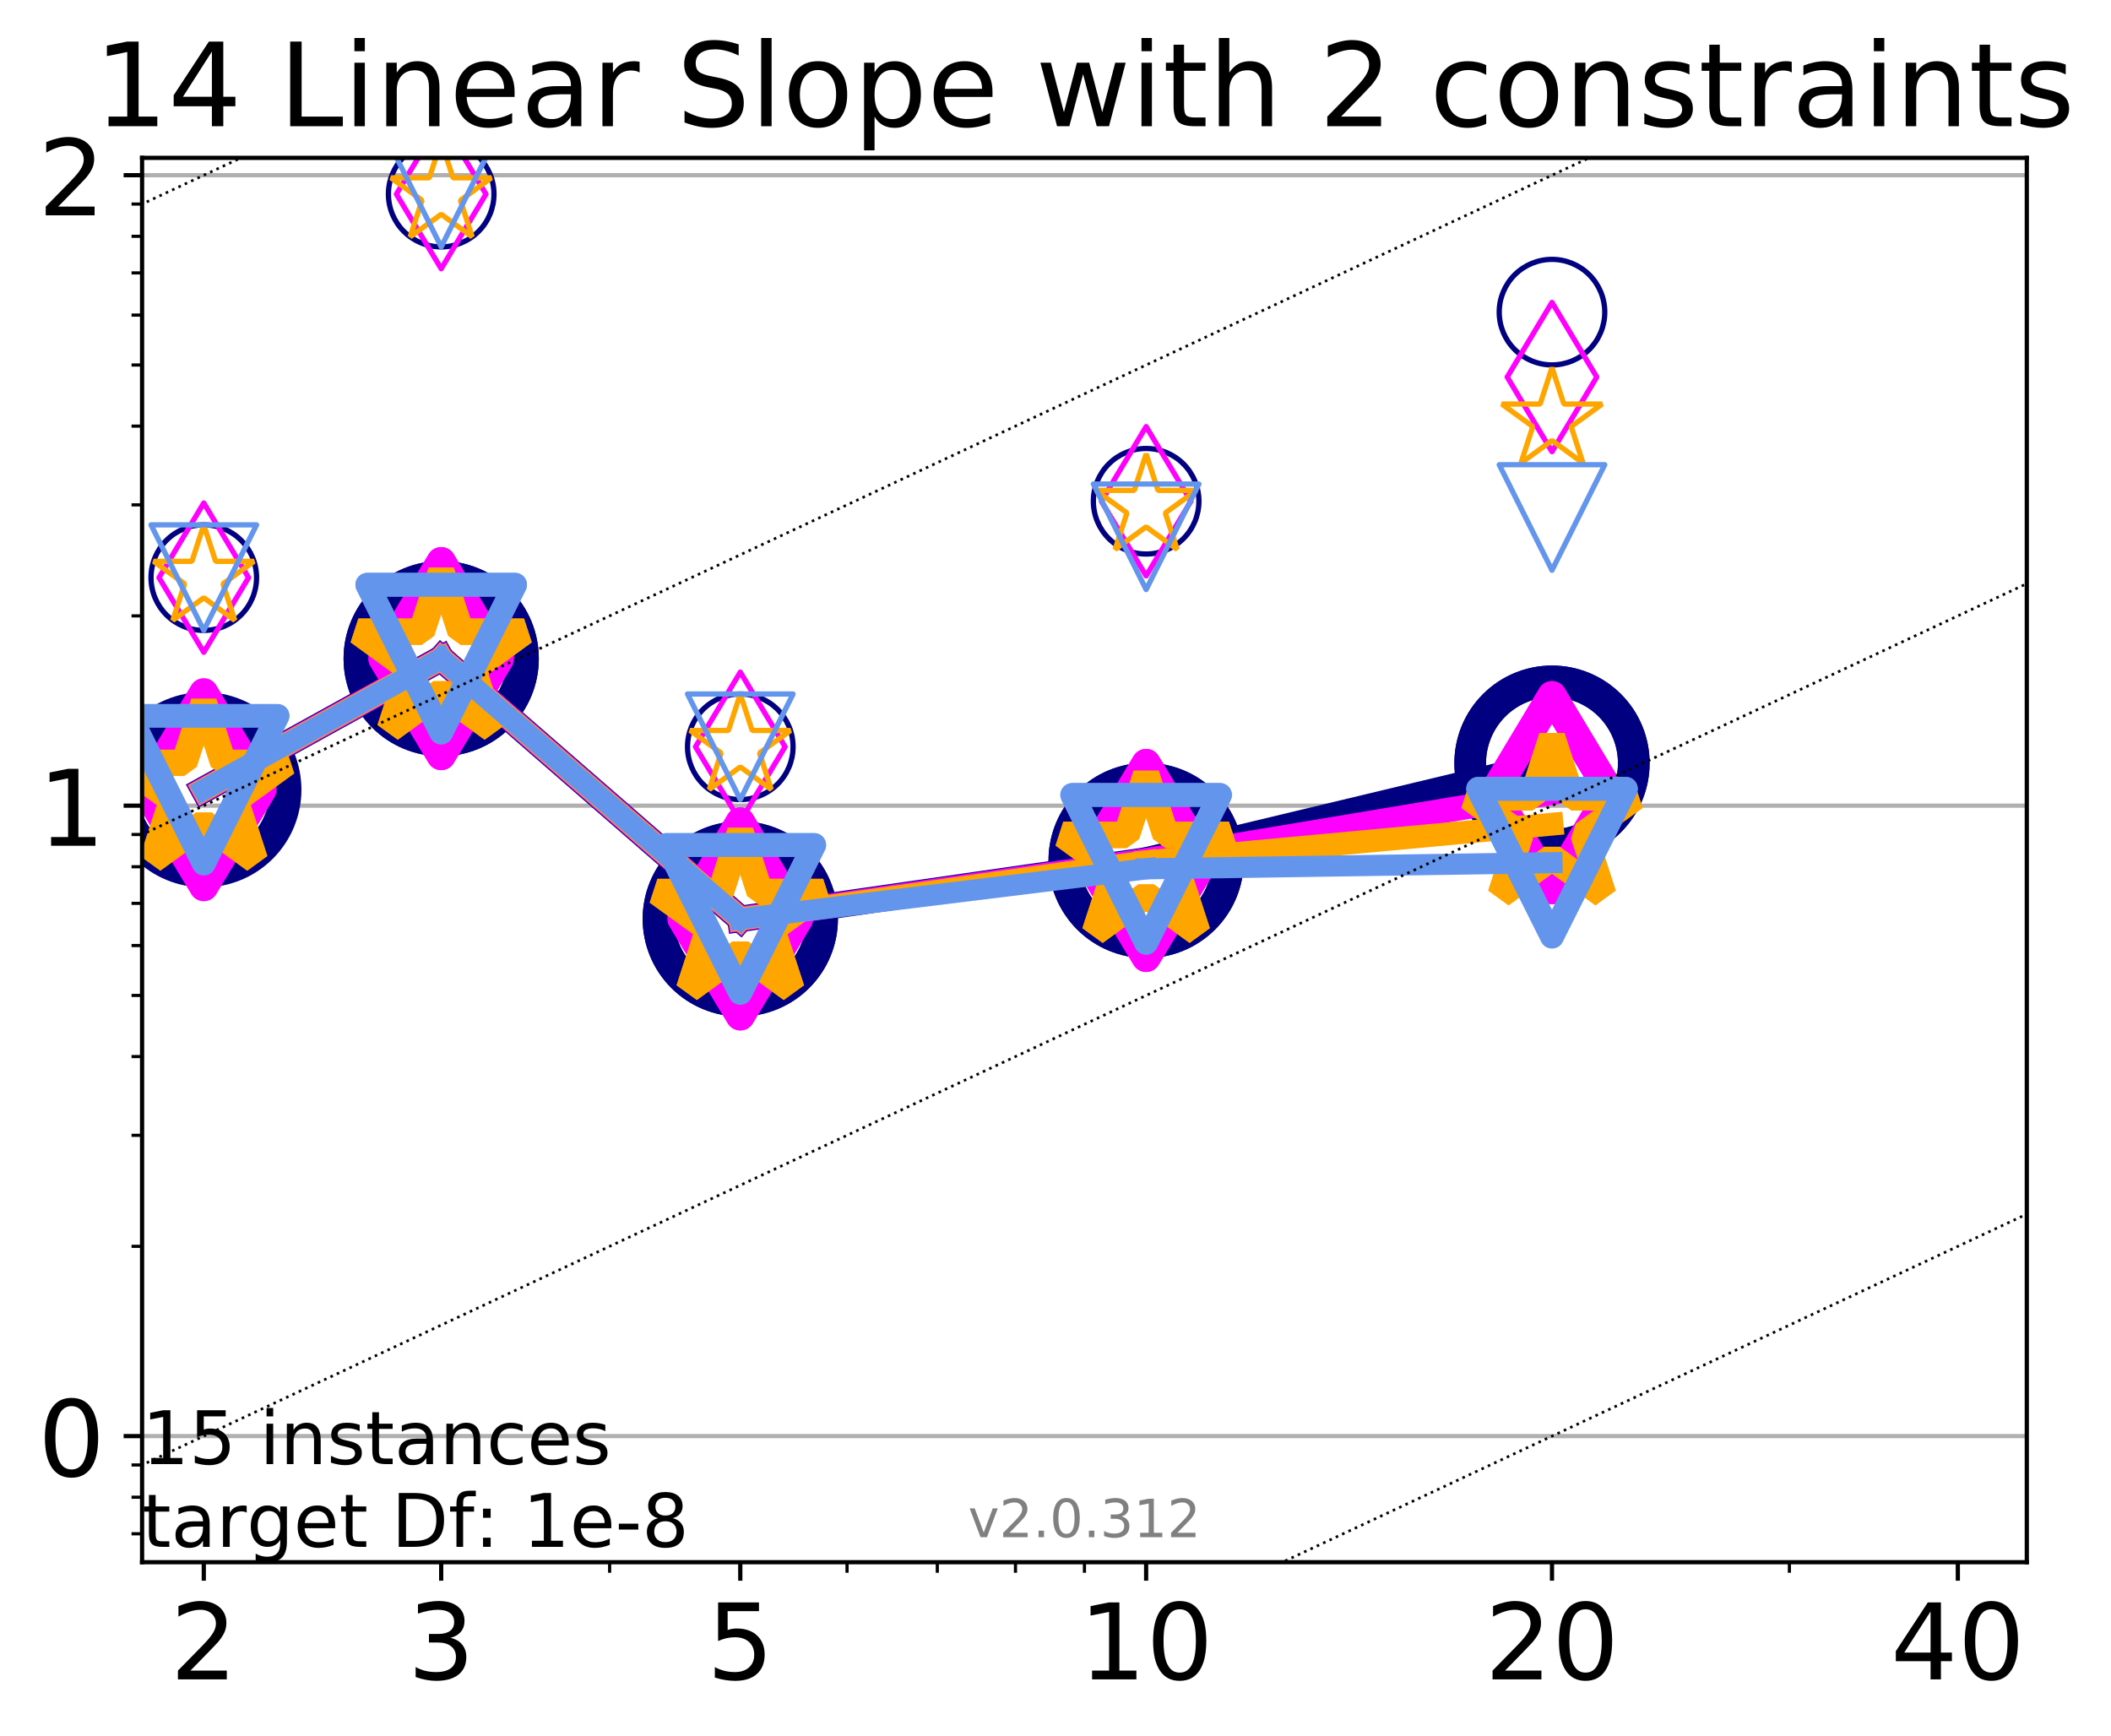 <?xml version="1.0" encoding="utf-8" standalone="no"?>
<!DOCTYPE svg PUBLIC "-//W3C//DTD SVG 1.1//EN"
  "http://www.w3.org/Graphics/SVG/1.1/DTD/svg11.dtd">
<!-- Created with matplotlib (http://matplotlib.org/) -->
<svg height="329pt" version="1.1" viewBox="0 0 400 329" width="400pt" xmlns="http://www.w3.org/2000/svg" xmlns:xlink="http://www.w3.org/1999/xlink">
 <defs>
  <style type="text/css">
*{stroke-linecap:butt;stroke-linejoin:round;}
  </style>
 </defs>
 <g id="figure_1">
  <g id="patch_1">
   <path d="M 0 329.585 
L 400.331 329.585 
L 400.331 0 
L 0 0 
z
" style="fill:#ffffff;"/>
  </g>
  <g id="axes_1">
   <g id="patch_2">
    <path d="M 26.925 296.029 
L 384.045 296.029 
L 384.045 29.917 
L 26.925 29.917 
z
" style="fill:#ffffff;"/>
   </g>
   <g id="matplotlib.axis_1">
    <g id="xtick_1">
     <g id="line2d_1">
      <defs>
       <path d="M 0 0 
L 0 3.5 
" id="me92f876060" style="stroke:#000000;stroke-width:0.8;"/>
      </defs>
      <g>
       <use style="stroke:#000000;stroke-width:0.8;" x="38.614" xlink:href="#me92f876060" y="296.029"/>
      </g>
     </g>
     <g id="text_1">
      <!-- 2 -->
      <defs>
       <path d="M 19.188 8.297 
L 53.609 8.297 
L 53.609 0 
L 7.328 0 
L 7.328 8.297 
Q 12.938 14.109 22.625 23.891 
Q 32.328 33.688 34.812 36.531 
Q 39.547 41.844 41.422 45.531 
Q 43.312 49.219 43.312 52.781 
Q 43.312 58.594 39.234 62.25 
Q 35.156 65.922 28.609 65.922 
Q 23.969 65.922 18.812 64.312 
Q 13.672 62.703 7.812 59.422 
L 7.812 69.391 
Q 13.766 71.781 18.938 73 
Q 24.125 74.219 28.422 74.219 
Q 39.75 74.219 46.484 68.547 
Q 53.219 62.891 53.219 53.422 
Q 53.219 48.922 51.531 44.891 
Q 49.859 40.875 45.406 35.406 
Q 44.188 33.984 37.641 27.219 
Q 31.109 20.453 19.188 8.297 
z
" id="DejaVuSans-32"/>
      </defs>
      <g transform="translate(32.252 318.225)scale(0.2 -0.2)">
       <use xlink:href="#DejaVuSans-32"/>
      </g>
     </g>
    </g>
    <g id="xtick_2">
     <g id="line2d_2">
      <g>
       <use style="stroke:#000000;stroke-width:0.8;" x="83.599" xlink:href="#me92f876060" y="296.029"/>
      </g>
     </g>
     <g id="text_2">
      <!-- 3 -->
      <defs>
       <path d="M 40.578 39.312 
Q 47.656 37.797 51.625 33 
Q 55.609 28.219 55.609 21.188 
Q 55.609 10.406 48.188 4.484 
Q 40.766 -1.422 27.094 -1.422 
Q 22.516 -1.422 17.656 -0.516 
Q 12.797 0.391 7.625 2.203 
L 7.625 11.719 
Q 11.719 9.328 16.594 8.109 
Q 21.484 6.891 26.812 6.891 
Q 36.078 6.891 40.938 10.547 
Q 45.797 14.203 45.797 21.188 
Q 45.797 27.641 41.281 31.266 
Q 36.766 34.906 28.719 34.906 
L 20.219 34.906 
L 20.219 43.016 
L 29.109 43.016 
Q 36.375 43.016 40.234 45.922 
Q 44.094 48.828 44.094 54.297 
Q 44.094 59.906 40.109 62.906 
Q 36.141 65.922 28.719 65.922 
Q 24.656 65.922 20.016 65.031 
Q 15.375 64.156 9.812 62.312 
L 9.812 71.094 
Q 15.438 72.656 20.344 73.438 
Q 25.25 74.219 29.594 74.219 
Q 40.828 74.219 47.359 69.109 
Q 53.906 64.016 53.906 55.328 
Q 53.906 49.266 50.438 45.094 
Q 46.969 40.922 40.578 39.312 
z
" id="DejaVuSans-33"/>
      </defs>
      <g transform="translate(77.236 318.225)scale(0.2 -0.2)">
       <use xlink:href="#DejaVuSans-33"/>
      </g>
     </g>
    </g>
    <g id="xtick_3">
     <g id="line2d_3">
      <g>
       <use style="stroke:#000000;stroke-width:0.8;" x="140.273" xlink:href="#me92f876060" y="296.029"/>
      </g>
     </g>
     <g id="text_3">
      <!-- 5 -->
      <defs>
       <path d="M 10.797 72.906 
L 49.516 72.906 
L 49.516 64.594 
L 19.828 64.594 
L 19.828 46.734 
Q 21.969 47.469 24.109 47.828 
Q 26.266 48.188 28.422 48.188 
Q 40.625 48.188 47.75 41.5 
Q 54.891 34.812 54.891 23.391 
Q 54.891 11.625 47.562 5.094 
Q 40.234 -1.422 26.906 -1.422 
Q 22.312 -1.422 17.547 -0.641 
Q 12.797 0.141 7.719 1.703 
L 7.719 11.625 
Q 12.109 9.234 16.797 8.062 
Q 21.484 6.891 26.703 6.891 
Q 35.156 6.891 40.078 11.328 
Q 45.016 15.766 45.016 23.391 
Q 45.016 31 40.078 35.438 
Q 35.156 39.891 26.703 39.891 
Q 22.75 39.891 18.812 39.016 
Q 14.891 38.141 10.797 36.281 
z
" id="DejaVuSans-35"/>
      </defs>
      <g transform="translate(133.91 318.225)scale(0.2 -0.2)">
       <use xlink:href="#DejaVuSans-35"/>
      </g>
     </g>
    </g>
    <g id="xtick_4">
     <g id="line2d_4">
      <g>
       <use style="stroke:#000000;stroke-width:0.8;" x="217.174" xlink:href="#me92f876060" y="296.029"/>
      </g>
     </g>
     <g id="text_4">
      <!-- 10 -->
      <defs>
       <path d="M 12.406 8.297 
L 28.516 8.297 
L 28.516 63.922 
L 10.984 60.406 
L 10.984 69.391 
L 28.422 72.906 
L 38.281 72.906 
L 38.281 8.297 
L 54.391 8.297 
L 54.391 0 
L 12.406 0 
z
" id="DejaVuSans-31"/>
       <path d="M 31.781 66.406 
Q 24.172 66.406 20.328 58.906 
Q 16.5 51.422 16.5 36.375 
Q 16.5 21.391 20.328 13.891 
Q 24.172 6.391 31.781 6.391 
Q 39.453 6.391 43.281 13.891 
Q 47.125 21.391 47.125 36.375 
Q 47.125 51.422 43.281 58.906 
Q 39.453 66.406 31.781 66.406 
z
M 31.781 74.219 
Q 44.047 74.219 50.516 64.516 
Q 56.984 54.828 56.984 36.375 
Q 56.984 17.969 50.516 8.266 
Q 44.047 -1.422 31.781 -1.422 
Q 19.531 -1.422 13.062 8.266 
Q 6.594 17.969 6.594 36.375 
Q 6.594 54.828 13.062 64.516 
Q 19.531 74.219 31.781 74.219 
z
" id="DejaVuSans-30"/>
      </defs>
      <g transform="translate(204.449 318.225)scale(0.2 -0.2)">
       <use xlink:href="#DejaVuSans-31"/>
       <use x="63.623" xlink:href="#DejaVuSans-30"/>
      </g>
     </g>
    </g>
    <g id="xtick_5">
     <g id="line2d_5">
      <g>
       <use style="stroke:#000000;stroke-width:0.8;" x="294.076" xlink:href="#me92f876060" y="296.029"/>
      </g>
     </g>
     <g id="text_5">
      <!-- 20 -->
      <g transform="translate(281.351 318.225)scale(0.2 -0.2)">
       <use xlink:href="#DejaVuSans-32"/>
       <use x="63.623" xlink:href="#DejaVuSans-30"/>
      </g>
     </g>
    </g>
    <g id="xtick_6">
     <g id="line2d_6">
      <g>
       <use style="stroke:#000000;stroke-width:0.8;" x="370.977" xlink:href="#me92f876060" y="296.029"/>
      </g>
     </g>
     <g id="text_6">
      <!-- 40 -->
      <defs>
       <path d="M 37.797 64.312 
L 12.891 25.391 
L 37.797 25.391 
z
M 35.203 72.906 
L 47.609 72.906 
L 47.609 25.391 
L 58.016 25.391 
L 58.016 17.188 
L 47.609 17.188 
L 47.609 0 
L 37.797 0 
L 37.797 17.188 
L 4.891 17.188 
L 4.891 26.703 
z
" id="DejaVuSans-34"/>
      </defs>
      <g transform="translate(358.252 318.225)scale(0.2 -0.2)">
       <use xlink:href="#DejaVuSans-34"/>
       <use x="63.623" xlink:href="#DejaVuSans-30"/>
      </g>
     </g>
    </g>
    <g id="xtick_7">
     <g id="line2d_7">
      <defs>
       <path d="M 0 0 
L 0 2 
" id="md26ee469a2" style="stroke:#000000;stroke-width:0.6;"/>
      </defs>
      <g>
       <use style="stroke:#000000;stroke-width:0.6;" x="38.614" xlink:href="#md26ee469a2" y="296.029"/>
      </g>
     </g>
    </g>
    <g id="xtick_8">
     <g id="line2d_8">
      <g>
       <use style="stroke:#000000;stroke-width:0.6;" x="83.599" xlink:href="#md26ee469a2" y="296.029"/>
      </g>
     </g>
    </g>
    <g id="xtick_9">
     <g id="line2d_9">
      <g>
       <use style="stroke:#000000;stroke-width:0.6;" x="115.516" xlink:href="#md26ee469a2" y="296.029"/>
      </g>
     </g>
    </g>
    <g id="xtick_10">
     <g id="line2d_10">
      <g>
       <use style="stroke:#000000;stroke-width:0.6;" x="140.273" xlink:href="#md26ee469a2" y="296.029"/>
      </g>
     </g>
    </g>
    <g id="xtick_11">
     <g id="line2d_11">
      <g>
       <use style="stroke:#000000;stroke-width:0.6;" x="160.5" xlink:href="#md26ee469a2" y="296.029"/>
      </g>
     </g>
    </g>
    <g id="xtick_12">
     <g id="line2d_12">
      <g>
       <use style="stroke:#000000;stroke-width:0.6;" x="177.603" xlink:href="#md26ee469a2" y="296.029"/>
      </g>
     </g>
    </g>
    <g id="xtick_13">
     <g id="line2d_13">
      <g>
       <use style="stroke:#000000;stroke-width:0.6;" x="192.417" xlink:href="#md26ee469a2" y="296.029"/>
      </g>
     </g>
    </g>
    <g id="xtick_14">
     <g id="line2d_14">
      <g>
       <use style="stroke:#000000;stroke-width:0.6;" x="205.485" xlink:href="#md26ee469a2" y="296.029"/>
      </g>
     </g>
    </g>
    <g id="xtick_15">
     <g id="line2d_15">
      <g>
       <use style="stroke:#000000;stroke-width:0.6;" x="294.076" xlink:href="#md26ee469a2" y="296.029"/>
      </g>
     </g>
    </g>
    <g id="xtick_16">
     <g id="line2d_16">
      <g>
       <use style="stroke:#000000;stroke-width:0.6;" x="339.06" xlink:href="#md26ee469a2" y="296.029"/>
      </g>
     </g>
    </g>
    <g id="xtick_17">
     <g id="line2d_17">
      <g>
       <use style="stroke:#000000;stroke-width:0.6;" x="370.977" xlink:href="#md26ee469a2" y="296.029"/>
      </g>
     </g>
    </g>
   </g>
   <g id="matplotlib.axis_2">
    <g id="ytick_1">
     <g id="line2d_18">
      <path clip-path="url(#p8abbe077e0)" d="M 26.925 272.135 
L 384.045 272.135 
" style="fill:none;stroke:#b0b0b0;stroke-linecap:square;stroke-width:0.8;"/>
     </g>
     <g id="line2d_19">
      <defs>
       <path d="M 0 0 
L -3.5 0 
" id="m56ee186361" style="stroke:#000000;stroke-width:0.8;"/>
      </defs>
      <g>
       <use style="stroke:#000000;stroke-width:0.8;" x="26.925" xlink:href="#m56ee186361" y="272.135"/>
      </g>
     </g>
     <g id="text_7">
      <!-- 0 -->
      <g transform="translate(7.2 279.734)scale(0.2 -0.2)">
       <use xlink:href="#DejaVuSans-30"/>
      </g>
     </g>
    </g>
    <g id="ytick_2">
     <g id="line2d_20">
      <path clip-path="url(#p8abbe077e0)" d="M 26.925 152.67 
L 384.045 152.67 
" style="fill:none;stroke:#b0b0b0;stroke-linecap:square;stroke-width:0.8;"/>
     </g>
     <g id="line2d_21">
      <g>
       <use style="stroke:#000000;stroke-width:0.8;" x="26.925" xlink:href="#m56ee186361" y="152.67"/>
      </g>
     </g>
     <g id="text_8">
      <!-- 1 -->
      <g transform="translate(7.2 160.268)scale(0.2 -0.2)">
       <use xlink:href="#DejaVuSans-31"/>
      </g>
     </g>
    </g>
    <g id="ytick_3">
     <g id="line2d_22">
      <path clip-path="url(#p8abbe077e0)" d="M 26.925 33.204 
L 384.045 33.204 
" style="fill:none;stroke:#b0b0b0;stroke-linecap:square;stroke-width:0.8;"/>
     </g>
     <g id="line2d_23">
      <g>
       <use style="stroke:#000000;stroke-width:0.8;" x="26.925" xlink:href="#m56ee186361" y="33.204"/>
      </g>
     </g>
     <g id="text_9">
      <!-- 2 -->
      <g transform="translate(7.2 40.802)scale(0.2 -0.2)">
       <use xlink:href="#DejaVuSans-32"/>
      </g>
     </g>
    </g>
    <g id="ytick_4">
     <g id="line2d_24">
      <defs>
       <path d="M 0 0 
L -2 0 
" id="m5803ddcebb" style="stroke:#000000;stroke-width:0.6;"/>
      </defs>
      <g>
       <use style="stroke:#000000;stroke-width:0.6;" x="26.925" xlink:href="#m5803ddcebb" y="290.641"/>
      </g>
     </g>
    </g>
    <g id="ytick_5">
     <g id="line2d_25">
      <g>
       <use style="stroke:#000000;stroke-width:0.6;" x="26.925" xlink:href="#m5803ddcebb" y="283.713"/>
      </g>
     </g>
    </g>
    <g id="ytick_6">
     <g id="line2d_26">
      <g>
       <use style="stroke:#000000;stroke-width:0.6;" x="26.925" xlink:href="#m5803ddcebb" y="277.602"/>
      </g>
     </g>
    </g>
    <g id="ytick_7">
     <g id="line2d_27">
      <g>
       <use style="stroke:#000000;stroke-width:0.6;" x="26.925" xlink:href="#m5803ddcebb" y="236.173"/>
      </g>
     </g>
    </g>
    <g id="ytick_8">
     <g id="line2d_28">
      <g>
       <use style="stroke:#000000;stroke-width:0.6;" x="26.925" xlink:href="#m5803ddcebb" y="215.136"/>
      </g>
     </g>
    </g>
    <g id="ytick_9">
     <g id="line2d_29">
      <g>
       <use style="stroke:#000000;stroke-width:0.6;" x="26.925" xlink:href="#m5803ddcebb" y="200.21"/>
      </g>
     </g>
    </g>
    <g id="ytick_10">
     <g id="line2d_30">
      <g>
       <use style="stroke:#000000;stroke-width:0.6;" x="26.925" xlink:href="#m5803ddcebb" y="188.632"/>
      </g>
     </g>
    </g>
    <g id="ytick_11">
     <g id="line2d_31">
      <g>
       <use style="stroke:#000000;stroke-width:0.6;" x="26.925" xlink:href="#m5803ddcebb" y="179.173"/>
      </g>
     </g>
    </g>
    <g id="ytick_12">
     <g id="line2d_32">
      <g>
       <use style="stroke:#000000;stroke-width:0.6;" x="26.925" xlink:href="#m5803ddcebb" y="171.175"/>
      </g>
     </g>
    </g>
    <g id="ytick_13">
     <g id="line2d_33">
      <g>
       <use style="stroke:#000000;stroke-width:0.6;" x="26.925" xlink:href="#m5803ddcebb" y="164.247"/>
      </g>
     </g>
    </g>
    <g id="ytick_14">
     <g id="line2d_34">
      <g>
       <use style="stroke:#000000;stroke-width:0.6;" x="26.925" xlink:href="#m5803ddcebb" y="158.136"/>
      </g>
     </g>
    </g>
    <g id="ytick_15">
     <g id="line2d_35">
      <g>
       <use style="stroke:#000000;stroke-width:0.6;" x="26.925" xlink:href="#m5803ddcebb" y="116.707"/>
      </g>
     </g>
    </g>
    <g id="ytick_16">
     <g id="line2d_36">
      <g>
       <use style="stroke:#000000;stroke-width:0.6;" x="26.925" xlink:href="#m5803ddcebb" y="95.67"/>
      </g>
     </g>
    </g>
    <g id="ytick_17">
     <g id="line2d_37">
      <g>
       <use style="stroke:#000000;stroke-width:0.6;" x="26.925" xlink:href="#m5803ddcebb" y="80.744"/>
      </g>
     </g>
    </g>
    <g id="ytick_18">
     <g id="line2d_38">
      <g>
       <use style="stroke:#000000;stroke-width:0.6;" x="26.925" xlink:href="#m5803ddcebb" y="69.167"/>
      </g>
     </g>
    </g>
    <g id="ytick_19">
     <g id="line2d_39">
      <g>
       <use style="stroke:#000000;stroke-width:0.6;" x="26.925" xlink:href="#m5803ddcebb" y="59.707"/>
      </g>
     </g>
    </g>
    <g id="ytick_20">
     <g id="line2d_40">
      <g>
       <use style="stroke:#000000;stroke-width:0.6;" x="26.925" xlink:href="#m5803ddcebb" y="51.709"/>
      </g>
     </g>
    </g>
    <g id="ytick_21">
     <g id="line2d_41">
      <g>
       <use style="stroke:#000000;stroke-width:0.6;" x="26.925" xlink:href="#m5803ddcebb" y="44.781"/>
      </g>
     </g>
    </g>
    <g id="ytick_22">
     <g id="line2d_42">
      <g>
       <use style="stroke:#000000;stroke-width:0.6;" x="26.925" xlink:href="#m5803ddcebb" y="38.67"/>
      </g>
     </g>
    </g>
   </g>
   <g id="line2d_43">
    <path clip-path="url(#p8abbe077e0)" d="M 38.614 149.647 
L 83.599 124.801 
" style="fill:none;stroke:#000080;stroke-linecap:square;stroke-width:5;"/>
    <defs>
     <path d="M 0 15.5 
C 4.111 15.5 8.053 13.867 10.96 10.96 
C 13.867 8.053 15.5 4.111 15.5 0 
C 15.5 -4.111 13.867 -8.053 10.96 -10.96 
C 8.053 -13.867 4.111 -15.5 0 -15.5 
C -4.111 -15.5 -8.053 -13.867 -10.96 -10.96 
C -13.867 -8.053 -15.5 -4.111 -15.5 0 
C -15.5 4.111 -13.867 8.053 -10.96 10.96 
C -8.053 13.867 -4.111 15.5 0 15.5 
z
" id="m59da4ffb79" style="stroke:#000080;stroke-width:6;"/>
    </defs>
    <g clip-path="url(#p8abbe077e0)">
     <use style="fill:none;stroke:#000080;stroke-width:6;" x="38.614" xlink:href="#m59da4ffb79" y="149.647"/>
     <use style="fill:none;stroke:#000080;stroke-width:6;" x="83.599" xlink:href="#m59da4ffb79" y="124.801"/>
    </g>
   </g>
   <g id="line2d_44">
    <path clip-path="url(#p8abbe077e0)" d="M 83.599 124.801 
L 140.273 174.123 
" style="fill:none;stroke:#000080;stroke-linecap:square;stroke-width:5;"/>
    <g clip-path="url(#p8abbe077e0)">
     <use style="fill:none;stroke:#000080;stroke-width:6;" x="83.599" xlink:href="#m59da4ffb79" y="124.801"/>
     <use style="fill:none;stroke:#000080;stroke-width:6;" x="140.273" xlink:href="#m59da4ffb79" y="174.123"/>
    </g>
   </g>
   <g id="line2d_45">
    <path clip-path="url(#p8abbe077e0)" d="M 140.273 174.123 
L 217.174 163.05 
" style="fill:none;stroke:#000080;stroke-linecap:square;stroke-width:5;"/>
    <g clip-path="url(#p8abbe077e0)">
     <use style="fill:none;stroke:#000080;stroke-width:6;" x="140.273" xlink:href="#m59da4ffb79" y="174.123"/>
     <use style="fill:none;stroke:#000080;stroke-width:6;" x="217.174" xlink:href="#m59da4ffb79" y="163.05"/>
    </g>
   </g>
   <g id="line2d_46">
    <path clip-path="url(#p8abbe077e0)" d="M 217.174 163.05 
L 294.076 144.613 
" style="fill:none;stroke:#000080;stroke-linecap:square;stroke-width:5;"/>
    <g clip-path="url(#p8abbe077e0)">
     <use style="fill:none;stroke:#000080;stroke-width:6;" x="217.174" xlink:href="#m59da4ffb79" y="163.05"/>
     <use style="fill:none;stroke:#000080;stroke-width:6;" x="294.076" xlink:href="#m59da4ffb79" y="144.613"/>
    </g>
   </g>
   <g id="line2d_47">
    <path clip-path="url(#p8abbe077e0)" d="M 294.076 144.613 
" style="fill:none;stroke:#000080;stroke-linecap:square;stroke-width:5;"/>
    <g clip-path="url(#p8abbe077e0)">
     <use style="fill:none;stroke:#000080;stroke-width:6;" x="294.076" xlink:href="#m59da4ffb79" y="144.613"/>
    </g>
   </g>
   <g id="line2d_48"/>
   <g id="line2d_49">
    <defs>
     <path d="M 0 10 
C 2.652 10 5.196 8.946 7.071 7.071 
C 8.946 5.196 10 2.652 10 0 
C 10 -2.652 8.946 -5.196 7.071 -7.071 
C 5.196 -8.946 2.652 -10 0 -10 
C -2.652 -10 -5.196 -8.946 -7.071 -7.071 
C -8.946 -5.196 -10 -2.652 -10 0 
C -10 2.652 -8.946 5.196 -7.071 7.071 
C -5.196 8.946 -2.652 10 0 10 
z
" id="mbf85273ec1" style="stroke:#000080;"/>
    </defs>
    <g clip-path="url(#p8abbe077e0)">
     <use style="fill:none;stroke:#000080;" x="38.614" xlink:href="#mbf85273ec1" y="109.456"/>
     <use style="fill:none;stroke:#000080;" x="83.599" xlink:href="#mbf85273ec1" y="36.784"/>
     <use style="fill:none;stroke:#000080;" x="140.273" xlink:href="#mbf85273ec1" y="141.509"/>
     <use style="fill:none;stroke:#000080;" x="217.174" xlink:href="#mbf85273ec1" y="94.983"/>
     <use style="fill:none;stroke:#000080;" x="294.076" xlink:href="#mbf85273ec1" y="59.148"/>
    </g>
   </g>
   <g id="line2d_50">
    <path clip-path="url(#p8abbe077e0)" d="M 38.614 149.647 
L 83.599 124.801 
" style="fill:none;stroke:#ff00ff;stroke-linecap:square;stroke-width:4.667;"/>
    <defs>
     <path d="M -0 18.385 
L 11.031 0 
L 0 -18.385 
L -11.031 -0 
z
" id="m8cfc70a29e" style="stroke:#ff00ff;stroke-linejoin:miter;stroke-width:5.5;"/>
    </defs>
    <g clip-path="url(#p8abbe077e0)">
     <use style="fill:none;stroke:#ff00ff;stroke-linejoin:miter;stroke-width:5.5;" x="38.614" xlink:href="#m8cfc70a29e" y="149.647"/>
     <use style="fill:none;stroke:#ff00ff;stroke-linejoin:miter;stroke-width:5.5;" x="83.599" xlink:href="#m8cfc70a29e" y="124.801"/>
    </g>
   </g>
   <g id="line2d_51">
    <path clip-path="url(#p8abbe077e0)" d="M 83.599 124.801 
L 140.273 174.123 
" style="fill:none;stroke:#ff00ff;stroke-linecap:square;stroke-width:4.667;"/>
    <g clip-path="url(#p8abbe077e0)">
     <use style="fill:none;stroke:#ff00ff;stroke-linejoin:miter;stroke-width:5.5;" x="83.599" xlink:href="#m8cfc70a29e" y="124.801"/>
     <use style="fill:none;stroke:#ff00ff;stroke-linejoin:miter;stroke-width:5.5;" x="140.273" xlink:href="#m8cfc70a29e" y="174.123"/>
    </g>
   </g>
   <g id="line2d_52">
    <path clip-path="url(#p8abbe077e0)" d="M 140.273 174.123 
L 217.174 163.05 
" style="fill:none;stroke:#ff00ff;stroke-linecap:square;stroke-width:4.667;"/>
    <g clip-path="url(#p8abbe077e0)">
     <use style="fill:none;stroke:#ff00ff;stroke-linejoin:miter;stroke-width:5.5;" x="140.273" xlink:href="#m8cfc70a29e" y="174.123"/>
     <use style="fill:none;stroke:#ff00ff;stroke-linejoin:miter;stroke-width:5.5;" x="217.174" xlink:href="#m8cfc70a29e" y="163.05"/>
    </g>
   </g>
   <g id="line2d_53">
    <path clip-path="url(#p8abbe077e0)" d="M 217.174 163.05 
L 294.076 150.204 
" style="fill:none;stroke:#ff00ff;stroke-linecap:square;stroke-width:4.667;"/>
    <g clip-path="url(#p8abbe077e0)">
     <use style="fill:none;stroke:#ff00ff;stroke-linejoin:miter;stroke-width:5.5;" x="217.174" xlink:href="#m8cfc70a29e" y="163.05"/>
     <use style="fill:none;stroke:#ff00ff;stroke-linejoin:miter;stroke-width:5.5;" x="294.076" xlink:href="#m8cfc70a29e" y="150.204"/>
    </g>
   </g>
   <g id="line2d_54">
    <path clip-path="url(#p8abbe077e0)" d="M 294.076 150.204 
" style="fill:none;stroke:#ff00ff;stroke-linecap:square;stroke-width:4.667;"/>
    <g clip-path="url(#p8abbe077e0)">
     <use style="fill:none;stroke:#ff00ff;stroke-linejoin:miter;stroke-width:5.5;" x="294.076" xlink:href="#m8cfc70a29e" y="150.204"/>
    </g>
   </g>
   <g id="line2d_55"/>
   <g id="line2d_56">
    <defs>
     <path d="M -0 14.142 
L 8.485 0 
L -0 -14.142 
L -8.485 -0 
z
" id="mfca8227662" style="stroke:#ff00ff;stroke-linejoin:miter;"/>
    </defs>
    <g clip-path="url(#p8abbe077e0)">
     <use style="fill:none;stroke:#ff00ff;stroke-linejoin:miter;" x="38.614" xlink:href="#mfca8227662" y="109.456"/>
     <use style="fill:none;stroke:#ff00ff;stroke-linejoin:miter;" x="83.599" xlink:href="#mfca8227662" y="36.784"/>
     <use style="fill:none;stroke:#ff00ff;stroke-linejoin:miter;" x="140.273" xlink:href="#mfca8227662" y="141.509"/>
     <use style="fill:none;stroke:#ff00ff;stroke-linejoin:miter;" x="217.174" xlink:href="#mfca8227662" y="94.983"/>
     <use style="fill:none;stroke:#ff00ff;stroke-linejoin:miter;" x="294.076" xlink:href="#mfca8227662" y="71.447"/>
    </g>
   </g>
   <g id="line2d_57">
    <path clip-path="url(#p8abbe077e0)" d="M 38.614 149.647 
L 83.599 124.801 
" style="fill:none;stroke:#ffa500;stroke-linecap:square;stroke-width:4.333;"/>
    <defs>
     <path d="M 0 -16.5 
L -3.704 -5.099 
L -15.692 -5.099 
L -5.994 1.948 
L -9.698 13.349 
L -0 6.302 
L 9.698 13.349 
L 5.994 1.948 
L 15.692 -5.099 
L 3.704 -5.099 
z
" id="m2e740253ea" style="stroke:#ffa500;stroke-linejoin:bevel;stroke-width:5;"/>
    </defs>
    <g clip-path="url(#p8abbe077e0)">
     <use style="fill:none;stroke:#ffa500;stroke-linejoin:bevel;stroke-width:5;" x="38.614" xlink:href="#m2e740253ea" y="149.647"/>
     <use style="fill:none;stroke:#ffa500;stroke-linejoin:bevel;stroke-width:5;" x="83.599" xlink:href="#m2e740253ea" y="124.801"/>
    </g>
   </g>
   <g id="line2d_58">
    <path clip-path="url(#p8abbe077e0)" d="M 83.599 124.801 
L 140.273 174.123 
" style="fill:none;stroke:#ffa500;stroke-linecap:square;stroke-width:4.333;"/>
    <g clip-path="url(#p8abbe077e0)">
     <use style="fill:none;stroke:#ffa500;stroke-linejoin:bevel;stroke-width:5;" x="83.599" xlink:href="#m2e740253ea" y="124.801"/>
     <use style="fill:none;stroke:#ffa500;stroke-linejoin:bevel;stroke-width:5;" x="140.273" xlink:href="#m2e740253ea" y="174.123"/>
    </g>
   </g>
   <g id="line2d_59">
    <path clip-path="url(#p8abbe077e0)" d="M 140.273 174.123 
L 217.174 163.305 
" style="fill:none;stroke:#ffa500;stroke-linecap:square;stroke-width:4.333;"/>
    <g clip-path="url(#p8abbe077e0)">
     <use style="fill:none;stroke:#ffa500;stroke-linejoin:bevel;stroke-width:5;" x="140.273" xlink:href="#m2e740253ea" y="174.123"/>
     <use style="fill:none;stroke:#ffa500;stroke-linejoin:bevel;stroke-width:5;" x="217.174" xlink:href="#m2e740253ea" y="163.305"/>
    </g>
   </g>
   <g id="line2d_60">
    <path clip-path="url(#p8abbe077e0)" d="M 217.174 163.305 
L 294.076 156.175 
" style="fill:none;stroke:#ffa500;stroke-linecap:square;stroke-width:4.333;"/>
    <g clip-path="url(#p8abbe077e0)">
     <use style="fill:none;stroke:#ffa500;stroke-linejoin:bevel;stroke-width:5;" x="217.174" xlink:href="#m2e740253ea" y="163.305"/>
     <use style="fill:none;stroke:#ffa500;stroke-linejoin:bevel;stroke-width:5;" x="294.076" xlink:href="#m2e740253ea" y="156.175"/>
    </g>
   </g>
   <g id="line2d_61">
    <path clip-path="url(#p8abbe077e0)" d="M 294.076 156.175 
" style="fill:none;stroke:#ffa500;stroke-linecap:square;stroke-width:4.333;"/>
    <g clip-path="url(#p8abbe077e0)">
     <use style="fill:none;stroke:#ffa500;stroke-linejoin:bevel;stroke-width:5;" x="294.076" xlink:href="#m2e740253ea" y="156.175"/>
    </g>
   </g>
   <g id="line2d_62"/>
   <g id="line2d_63">
    <defs>
     <path d="M 0 -10 
L -2.245 -3.09 
L -9.511 -3.09 
L -3.633 1.18 
L -5.878 8.09 
L -0 3.82 
L 5.878 8.09 
L 3.633 1.18 
L 9.511 -3.09 
L 2.245 -3.09 
z
" id="m2531ddd6c5" style="stroke:#ffa500;stroke-linejoin:bevel;"/>
    </defs>
    <g clip-path="url(#p8abbe077e0)">
     <use style="fill:none;stroke:#ffa500;stroke-linejoin:bevel;" x="38.614" xlink:href="#m2531ddd6c5" y="109.456"/>
     <use style="fill:none;stroke:#ffa500;stroke-linejoin:bevel;" x="83.599" xlink:href="#m2531ddd6c5" y="36.784"/>
     <use style="fill:none;stroke:#ffa500;stroke-linejoin:bevel;" x="140.273" xlink:href="#m2531ddd6c5" y="141.509"/>
     <use style="fill:none;stroke:#ffa500;stroke-linejoin:bevel;" x="217.174" xlink:href="#m2531ddd6c5" y="96.017"/>
     <use style="fill:none;stroke:#ffa500;stroke-linejoin:bevel;" x="294.076" xlink:href="#m2531ddd6c5" y="79.653"/>
    </g>
   </g>
   <g id="line2d_64">
    <path clip-path="url(#p8abbe077e0)" d="M 38.614 149.647 
L 83.599 124.801 
" style="fill:none;stroke:#6495ed;stroke-linecap:square;stroke-width:4;"/>
    <defs>
     <path d="M -0 14 
L 14 -14 
L -14 -14 
z
" id="m77a73e472c" style="stroke:#6495ed;stroke-linejoin:miter;stroke-width:4.5;"/>
    </defs>
    <g clip-path="url(#p8abbe077e0)">
     <use style="fill:none;stroke:#6495ed;stroke-linejoin:miter;stroke-width:4.5;" x="38.614" xlink:href="#m77a73e472c" y="149.647"/>
     <use style="fill:none;stroke:#6495ed;stroke-linejoin:miter;stroke-width:4.5;" x="83.599" xlink:href="#m77a73e472c" y="124.801"/>
    </g>
   </g>
   <g id="line2d_65">
    <path clip-path="url(#p8abbe077e0)" d="M 83.599 124.801 
L 140.273 174.123 
" style="fill:none;stroke:#6495ed;stroke-linecap:square;stroke-width:4;"/>
    <g clip-path="url(#p8abbe077e0)">
     <use style="fill:none;stroke:#6495ed;stroke-linejoin:miter;stroke-width:4.5;" x="83.599" xlink:href="#m77a73e472c" y="124.801"/>
     <use style="fill:none;stroke:#6495ed;stroke-linejoin:miter;stroke-width:4.5;" x="140.273" xlink:href="#m77a73e472c" y="174.123"/>
    </g>
   </g>
   <g id="line2d_66">
    <path clip-path="url(#p8abbe077e0)" d="M 140.273 174.123 
L 217.174 164.638 
" style="fill:none;stroke:#6495ed;stroke-linecap:square;stroke-width:4;"/>
    <g clip-path="url(#p8abbe077e0)">
     <use style="fill:none;stroke:#6495ed;stroke-linejoin:miter;stroke-width:4.5;" x="140.273" xlink:href="#m77a73e472c" y="174.123"/>
     <use style="fill:none;stroke:#6495ed;stroke-linejoin:miter;stroke-width:4.5;" x="217.174" xlink:href="#m77a73e472c" y="164.638"/>
    </g>
   </g>
   <g id="line2d_67">
    <path clip-path="url(#p8abbe077e0)" d="M 217.174 164.638 
L 294.076 163.475 
" style="fill:none;stroke:#6495ed;stroke-linecap:square;stroke-width:4;"/>
    <g clip-path="url(#p8abbe077e0)">
     <use style="fill:none;stroke:#6495ed;stroke-linejoin:miter;stroke-width:4.5;" x="217.174" xlink:href="#m77a73e472c" y="164.638"/>
     <use style="fill:none;stroke:#6495ed;stroke-linejoin:miter;stroke-width:4.5;" x="294.076" xlink:href="#m77a73e472c" y="163.475"/>
    </g>
   </g>
   <g id="line2d_68">
    <path clip-path="url(#p8abbe077e0)" d="M 294.076 163.475 
" style="fill:none;stroke:#6495ed;stroke-linecap:square;stroke-width:4;"/>
    <g clip-path="url(#p8abbe077e0)">
     <use style="fill:none;stroke:#6495ed;stroke-linejoin:miter;stroke-width:4.5;" x="294.076" xlink:href="#m77a73e472c" y="163.475"/>
    </g>
   </g>
   <g id="line2d_69"/>
   <g id="line2d_70">
    <defs>
     <path d="M -0 10 
L 10 -10 
L -10 -10 
z
" id="m95a63575db" style="stroke:#6495ed;stroke-linejoin:miter;"/>
    </defs>
    <g clip-path="url(#p8abbe077e0)">
     <use style="fill:none;stroke:#6495ed;stroke-linejoin:miter;" x="38.614" xlink:href="#m95a63575db" y="109.456"/>
     <use style="fill:none;stroke:#6495ed;stroke-linejoin:miter;" x="83.599" xlink:href="#m95a63575db" y="36.784"/>
     <use style="fill:none;stroke:#6495ed;stroke-linejoin:miter;" x="140.273" xlink:href="#m95a63575db" y="141.509"/>
     <use style="fill:none;stroke:#6495ed;stroke-linejoin:miter;" x="217.174" xlink:href="#m95a63575db" y="101.716"/>
     <use style="fill:none;stroke:#6495ed;stroke-linejoin:miter;" x="294.076" xlink:href="#m95a63575db" y="98.059"/>
    </g>
   </g>
   <g id="line2d_71"/>
   <g id="line2d_72">
    <path clip-path="url(#p8abbe077e0)" d="M 169.09 330.585 
L 401.331 221.978 
" style="fill:none;stroke:#000000;stroke-dasharray:0.5,0.825;stroke-dashoffset:0;stroke-width:0.5;"/>
   </g>
   <g id="line2d_73">
    <path clip-path="url(#p8abbe077e0)" d="M -1 290.661 
L 401.331 102.512 
" style="fill:none;stroke:#000000;stroke-dasharray:0.5,0.825;stroke-dashoffset:0;stroke-width:0.5;"/>
   </g>
   <g id="line2d_74">
    <path clip-path="url(#p8abbe077e0)" d="M -1 171.195 
L 367.217 -1 
" style="fill:none;stroke:#000000;stroke-dasharray:0.5,0.825;stroke-dashoffset:0;stroke-width:0.5;"/>
   </g>
   <g id="line2d_75">
    <path clip-path="url(#p8abbe077e0)" d="M -1 51.729 
L 111.755 -1 
" style="fill:none;stroke:#000000;stroke-dasharray:0.5,0.825;stroke-dashoffset:0;stroke-width:0.5;"/>
   </g>
   <g id="line2d_76">
    <path clip-path="url(#p8abbe077e0)" style="fill:none;stroke:#000000;stroke-dasharray:0.5,0.825;stroke-dashoffset:0;stroke-width:0.5;"/>
   </g>
   <g id="line2d_77">
    <path clip-path="url(#p8abbe077e0)" style="fill:none;stroke:#000000;stroke-dasharray:0.5,0.825;stroke-dashoffset:0;stroke-width:0.5;"/>
   </g>
   <g id="line2d_78">
    <path clip-path="url(#p8abbe077e0)" style="fill:none;stroke:#000000;stroke-dasharray:0.5,0.825;stroke-dashoffset:0;stroke-width:0.5;"/>
   </g>
   <g id="line2d_79">
    <path clip-path="url(#p8abbe077e0)" style="fill:none;stroke:#000000;stroke-dasharray:0.5,0.825;stroke-dashoffset:0;stroke-width:0.5;"/>
   </g>
   <g id="line2d_80">
    <path clip-path="url(#p8abbe077e0)" style="fill:none;stroke:#000000;stroke-dasharray:0.5,0.825;stroke-dashoffset:0;stroke-width:0.5;"/>
   </g>
   <g id="patch_3">
    <path d="M 26.925 296.029 
L 26.925 29.917 
" style="fill:none;stroke:#000000;stroke-linecap:square;stroke-linejoin:miter;stroke-width:0.8;"/>
   </g>
   <g id="patch_4">
    <path d="M 384.045 296.029 
L 384.045 29.917 
" style="fill:none;stroke:#000000;stroke-linecap:square;stroke-linejoin:miter;stroke-width:0.8;"/>
   </g>
   <g id="patch_5">
    <path d="M 26.925 296.029 
L 384.045 296.029 
" style="fill:none;stroke:#000000;stroke-linecap:square;stroke-linejoin:miter;stroke-width:0.8;"/>
   </g>
   <g id="patch_6">
    <path d="M 26.925 29.917 
L 384.045 29.917 
" style="fill:none;stroke:#000000;stroke-linecap:square;stroke-linejoin:miter;stroke-width:0.8;"/>
   </g>
   <g id="text_10">
    <!-- 15 instances -->
    <defs>
     <path id="DejaVuSans-20"/>
     <path d="M 9.422 54.688 
L 18.406 54.688 
L 18.406 0 
L 9.422 0 
z
M 9.422 75.984 
L 18.406 75.984 
L 18.406 64.594 
L 9.422 64.594 
z
" id="DejaVuSans-69"/>
     <path d="M 54.891 33.016 
L 54.891 0 
L 45.906 0 
L 45.906 32.719 
Q 45.906 40.484 42.875 44.328 
Q 39.844 48.188 33.797 48.188 
Q 26.516 48.188 22.312 43.547 
Q 18.109 38.922 18.109 30.906 
L 18.109 0 
L 9.078 0 
L 9.078 54.688 
L 18.109 54.688 
L 18.109 46.188 
Q 21.344 51.125 25.703 53.562 
Q 30.078 56 35.797 56 
Q 45.219 56 50.047 50.172 
Q 54.891 44.344 54.891 33.016 
z
" id="DejaVuSans-6e"/>
     <path d="M 44.281 53.078 
L 44.281 44.578 
Q 40.484 46.531 36.375 47.5 
Q 32.281 48.484 27.875 48.484 
Q 21.188 48.484 17.844 46.438 
Q 14.5 44.391 14.5 40.281 
Q 14.5 37.156 16.891 35.375 
Q 19.281 33.594 26.516 31.984 
L 29.594 31.297 
Q 39.156 29.25 43.188 25.516 
Q 47.219 21.781 47.219 15.094 
Q 47.219 7.469 41.188 3.016 
Q 35.156 -1.422 24.609 -1.422 
Q 20.219 -1.422 15.453 -0.562 
Q 10.688 0.297 5.422 2 
L 5.422 11.281 
Q 10.406 8.688 15.234 7.391 
Q 20.062 6.109 24.812 6.109 
Q 31.156 6.109 34.562 8.281 
Q 37.984 10.453 37.984 14.406 
Q 37.984 18.062 35.516 20.016 
Q 33.062 21.969 24.703 23.781 
L 21.578 24.516 
Q 13.234 26.266 9.516 29.906 
Q 5.812 33.547 5.812 39.891 
Q 5.812 47.609 11.281 51.797 
Q 16.75 56 26.812 56 
Q 31.781 56 36.172 55.266 
Q 40.578 54.547 44.281 53.078 
z
" id="DejaVuSans-73"/>
     <path d="M 18.312 70.219 
L 18.312 54.688 
L 36.812 54.688 
L 36.812 47.703 
L 18.312 47.703 
L 18.312 18.016 
Q 18.312 11.328 20.141 9.422 
Q 21.969 7.516 27.594 7.516 
L 36.812 7.516 
L 36.812 0 
L 27.594 0 
Q 17.188 0 13.234 3.875 
Q 9.281 7.766 9.281 18.016 
L 9.281 47.703 
L 2.688 47.703 
L 2.688 54.688 
L 9.281 54.688 
L 9.281 70.219 
z
" id="DejaVuSans-74"/>
     <path d="M 34.281 27.484 
Q 23.391 27.484 19.188 25 
Q 14.984 22.516 14.984 16.5 
Q 14.984 11.719 18.141 8.906 
Q 21.297 6.109 26.703 6.109 
Q 34.188 6.109 38.703 11.406 
Q 43.219 16.703 43.219 25.484 
L 43.219 27.484 
z
M 52.203 31.203 
L 52.203 0 
L 43.219 0 
L 43.219 8.297 
Q 40.141 3.328 35.547 0.953 
Q 30.953 -1.422 24.312 -1.422 
Q 15.922 -1.422 10.953 3.297 
Q 6 8.016 6 15.922 
Q 6 25.141 12.172 29.828 
Q 18.359 34.516 30.609 34.516 
L 43.219 34.516 
L 43.219 35.406 
Q 43.219 41.609 39.141 45 
Q 35.062 48.391 27.688 48.391 
Q 23 48.391 18.547 47.266 
Q 14.109 46.141 10.016 43.891 
L 10.016 52.203 
Q 14.938 54.109 19.578 55.047 
Q 24.219 56 28.609 56 
Q 40.484 56 46.344 49.844 
Q 52.203 43.703 52.203 31.203 
z
" id="DejaVuSans-61"/>
     <path d="M 48.781 52.594 
L 48.781 44.188 
Q 44.969 46.297 41.141 47.344 
Q 37.312 48.391 33.406 48.391 
Q 24.656 48.391 19.812 42.844 
Q 14.984 37.312 14.984 27.297 
Q 14.984 17.281 19.812 11.734 
Q 24.656 6.203 33.406 6.203 
Q 37.312 6.203 41.141 7.25 
Q 44.969 8.297 48.781 10.406 
L 48.781 2.094 
Q 45.016 0.344 40.984 -0.531 
Q 36.969 -1.422 32.422 -1.422 
Q 20.062 -1.422 12.781 6.344 
Q 5.516 14.109 5.516 27.297 
Q 5.516 40.672 12.859 48.328 
Q 20.219 56 33.016 56 
Q 37.156 56 41.109 55.141 
Q 45.062 54.297 48.781 52.594 
z
" id="DejaVuSans-63"/>
     <path d="M 56.203 29.594 
L 56.203 25.203 
L 14.891 25.203 
Q 15.484 15.922 20.484 11.062 
Q 25.484 6.203 34.422 6.203 
Q 39.594 6.203 44.453 7.469 
Q 49.312 8.734 54.109 11.281 
L 54.109 2.781 
Q 49.266 0.734 44.188 -0.344 
Q 39.109 -1.422 33.891 -1.422 
Q 20.797 -1.422 13.156 6.188 
Q 5.516 13.812 5.516 26.812 
Q 5.516 40.234 12.766 48.109 
Q 20.016 56 32.328 56 
Q 43.359 56 49.781 48.891 
Q 56.203 41.797 56.203 29.594 
z
M 47.219 32.234 
Q 47.125 39.594 43.094 43.984 
Q 39.062 48.391 32.422 48.391 
Q 24.906 48.391 20.391 44.141 
Q 15.875 39.891 15.188 32.172 
z
" id="DejaVuSans-65"/>
    </defs>
    <g transform="translate(26.925 277.44)scale(0.14 -0.14)">
     <use xlink:href="#DejaVuSans-31"/>
     <use x="63.623" xlink:href="#DejaVuSans-35"/>
     <use x="127.246" xlink:href="#DejaVuSans-20"/>
     <use x="159.033" xlink:href="#DejaVuSans-69"/>
     <use x="186.816" xlink:href="#DejaVuSans-6e"/>
     <use x="250.195" xlink:href="#DejaVuSans-73"/>
     <use x="302.295" xlink:href="#DejaVuSans-74"/>
     <use x="341.504" xlink:href="#DejaVuSans-61"/>
     <use x="402.783" xlink:href="#DejaVuSans-6e"/>
     <use x="466.162" xlink:href="#DejaVuSans-63"/>
     <use x="521.143" xlink:href="#DejaVuSans-65"/>
     <use x="582.666" xlink:href="#DejaVuSans-73"/>
    </g>
    <!-- target Df: 1e-8 -->
    <defs>
     <path d="M 41.109 46.297 
Q 39.594 47.172 37.812 47.578 
Q 36.031 48 33.891 48 
Q 26.266 48 22.188 43.047 
Q 18.109 38.094 18.109 28.812 
L 18.109 0 
L 9.078 0 
L 9.078 54.688 
L 18.109 54.688 
L 18.109 46.188 
Q 20.953 51.172 25.484 53.578 
Q 30.031 56 36.531 56 
Q 37.453 56 38.578 55.875 
Q 39.703 55.766 41.062 55.516 
z
" id="DejaVuSans-72"/>
     <path d="M 45.406 27.984 
Q 45.406 37.75 41.375 43.109 
Q 37.359 48.484 30.078 48.484 
Q 22.859 48.484 18.828 43.109 
Q 14.797 37.75 14.797 27.984 
Q 14.797 18.266 18.828 12.891 
Q 22.859 7.516 30.078 7.516 
Q 37.359 7.516 41.375 12.891 
Q 45.406 18.266 45.406 27.984 
z
M 54.391 6.781 
Q 54.391 -7.172 48.188 -13.984 
Q 42 -20.797 29.203 -20.797 
Q 24.469 -20.797 20.266 -20.094 
Q 16.062 -19.391 12.109 -17.922 
L 12.109 -9.188 
Q 16.062 -11.328 19.922 -12.344 
Q 23.781 -13.375 27.781 -13.375 
Q 36.625 -13.375 41.016 -8.766 
Q 45.406 -4.156 45.406 5.172 
L 45.406 9.625 
Q 42.625 4.781 38.281 2.391 
Q 33.938 0 27.875 0 
Q 17.828 0 11.672 7.656 
Q 5.516 15.328 5.516 27.984 
Q 5.516 40.672 11.672 48.328 
Q 17.828 56 27.875 56 
Q 33.938 56 38.281 53.609 
Q 42.625 51.219 45.406 46.391 
L 45.406 54.688 
L 54.391 54.688 
z
" id="DejaVuSans-67"/>
     <path d="M 19.672 64.797 
L 19.672 8.109 
L 31.594 8.109 
Q 46.688 8.109 53.688 14.938 
Q 60.688 21.781 60.688 36.531 
Q 60.688 51.172 53.688 57.984 
Q 46.688 64.797 31.594 64.797 
z
M 9.812 72.906 
L 30.078 72.906 
Q 51.266 72.906 61.172 64.094 
Q 71.094 55.281 71.094 36.531 
Q 71.094 17.672 61.125 8.828 
Q 51.172 0 30.078 0 
L 9.812 0 
z
" id="DejaVuSans-44"/>
     <path d="M 37.109 75.984 
L 37.109 68.5 
L 28.516 68.5 
Q 23.688 68.5 21.797 66.547 
Q 19.922 64.594 19.922 59.516 
L 19.922 54.688 
L 34.719 54.688 
L 34.719 47.703 
L 19.922 47.703 
L 19.922 0 
L 10.891 0 
L 10.891 47.703 
L 2.297 47.703 
L 2.297 54.688 
L 10.891 54.688 
L 10.891 58.5 
Q 10.891 67.625 15.141 71.797 
Q 19.391 75.984 28.609 75.984 
z
" id="DejaVuSans-66"/>
     <path d="M 11.719 12.406 
L 22.016 12.406 
L 22.016 0 
L 11.719 0 
z
M 11.719 51.703 
L 22.016 51.703 
L 22.016 39.312 
L 11.719 39.312 
z
" id="DejaVuSans-3a"/>
     <path d="M 4.891 31.391 
L 31.203 31.391 
L 31.203 23.391 
L 4.891 23.391 
z
" id="DejaVuSans-2d"/>
     <path d="M 31.781 34.625 
Q 24.75 34.625 20.719 30.859 
Q 16.703 27.094 16.703 20.516 
Q 16.703 13.922 20.719 10.156 
Q 24.75 6.391 31.781 6.391 
Q 38.812 6.391 42.859 10.172 
Q 46.922 13.969 46.922 20.516 
Q 46.922 27.094 42.891 30.859 
Q 38.875 34.625 31.781 34.625 
z
M 21.922 38.812 
Q 15.578 40.375 12.031 44.719 
Q 8.5 49.078 8.5 55.328 
Q 8.5 64.062 14.719 69.141 
Q 20.953 74.219 31.781 74.219 
Q 42.672 74.219 48.875 69.141 
Q 55.078 64.062 55.078 55.328 
Q 55.078 49.078 51.531 44.719 
Q 48 40.375 41.703 38.812 
Q 48.828 37.156 52.797 32.312 
Q 56.781 27.484 56.781 20.516 
Q 56.781 9.906 50.312 4.234 
Q 43.844 -1.422 31.781 -1.422 
Q 19.734 -1.422 13.25 4.234 
Q 6.781 9.906 6.781 20.516 
Q 6.781 27.484 10.781 32.312 
Q 14.797 37.156 21.922 38.812 
z
M 18.312 54.391 
Q 18.312 48.734 21.844 45.562 
Q 25.391 42.391 31.781 42.391 
Q 38.141 42.391 41.719 45.562 
Q 45.312 48.734 45.312 54.391 
Q 45.312 60.062 41.719 63.234 
Q 38.141 66.406 31.781 66.406 
Q 25.391 66.406 21.844 63.234 
Q 18.312 60.062 18.312 54.391 
z
" id="DejaVuSans-38"/>
    </defs>
    <g transform="translate(26.925 293.117)scale(0.14 -0.14)">
     <use xlink:href="#DejaVuSans-74"/>
     <use x="39.209" xlink:href="#DejaVuSans-61"/>
     <use x="100.488" xlink:href="#DejaVuSans-72"/>
     <use x="141.586" xlink:href="#DejaVuSans-67"/>
     <use x="205.062" xlink:href="#DejaVuSans-65"/>
     <use x="266.586" xlink:href="#DejaVuSans-74"/>
     <use x="305.795" xlink:href="#DejaVuSans-20"/>
     <use x="337.582" xlink:href="#DejaVuSans-44"/>
     <use x="414.584" xlink:href="#DejaVuSans-66"/>
     <use x="449.742" xlink:href="#DejaVuSans-3a"/>
     <use x="483.434" xlink:href="#DejaVuSans-20"/>
     <use x="515.221" xlink:href="#DejaVuSans-31"/>
     <use x="578.844" xlink:href="#DejaVuSans-65"/>
     <use x="640.367" xlink:href="#DejaVuSans-2d"/>
     <use x="676.451" xlink:href="#DejaVuSans-38"/>
    </g>
   </g>
   <g id="text_11">
    <!-- v2.0.312 -->
    <defs>
     <path d="M 2.984 54.688 
L 12.5 54.688 
L 29.594 8.797 
L 46.688 54.688 
L 56.203 54.688 
L 35.688 0 
L 23.484 0 
z
" id="DejaVuSans-76"/>
     <path d="M 10.688 12.406 
L 21 12.406 
L 21 0 
L 10.688 0 
z
" id="DejaVuSans-2e"/>
    </defs>
    <g style="fill:#808080;" transform="translate(183.441 291.288)scale(0.1 -0.1)">
     <use xlink:href="#DejaVuSans-76"/>
     <use x="59.18" xlink:href="#DejaVuSans-32"/>
     <use x="122.803" xlink:href="#DejaVuSans-2e"/>
     <use x="154.59" xlink:href="#DejaVuSans-30"/>
     <use x="218.213" xlink:href="#DejaVuSans-2e"/>
     <use x="250" xlink:href="#DejaVuSans-33"/>
     <use x="313.623" xlink:href="#DejaVuSans-31"/>
     <use x="377.246" xlink:href="#DejaVuSans-32"/>
    </g>
   </g>
   <g id="text_12">
    <!-- 14 Linear Slope with 2 constraints -->
    <defs>
     <path d="M 9.812 72.906 
L 19.672 72.906 
L 19.672 8.297 
L 55.172 8.297 
L 55.172 0 
L 9.812 0 
z
" id="DejaVuSans-4c"/>
     <path d="M 53.516 70.516 
L 53.516 60.891 
Q 47.906 63.578 42.922 64.891 
Q 37.938 66.219 33.297 66.219 
Q 25.25 66.219 20.875 63.094 
Q 16.5 59.969 16.5 54.203 
Q 16.5 49.359 19.406 46.891 
Q 22.312 44.438 30.422 42.922 
L 36.375 41.703 
Q 47.406 39.594 52.656 34.297 
Q 57.906 29 57.906 20.125 
Q 57.906 9.516 50.797 4.047 
Q 43.703 -1.422 29.984 -1.422 
Q 24.812 -1.422 18.969 -0.25 
Q 13.141 0.922 6.891 3.219 
L 6.891 13.375 
Q 12.891 10.016 18.656 8.297 
Q 24.422 6.594 29.984 6.594 
Q 38.422 6.594 43.016 9.906 
Q 47.609 13.234 47.609 19.391 
Q 47.609 24.75 44.312 27.781 
Q 41.016 30.812 33.5 32.328 
L 27.484 33.5 
Q 16.453 35.688 11.516 40.375 
Q 6.594 45.062 6.594 53.422 
Q 6.594 63.094 13.406 68.656 
Q 20.219 74.219 32.172 74.219 
Q 37.312 74.219 42.625 73.281 
Q 47.953 72.359 53.516 70.516 
z
" id="DejaVuSans-53"/>
     <path d="M 9.422 75.984 
L 18.406 75.984 
L 18.406 0 
L 9.422 0 
z
" id="DejaVuSans-6c"/>
     <path d="M 30.609 48.391 
Q 23.391 48.391 19.188 42.75 
Q 14.984 37.109 14.984 27.297 
Q 14.984 17.484 19.156 11.844 
Q 23.344 6.203 30.609 6.203 
Q 37.797 6.203 41.984 11.859 
Q 46.188 17.531 46.188 27.297 
Q 46.188 37.016 41.984 42.703 
Q 37.797 48.391 30.609 48.391 
z
M 30.609 56 
Q 42.328 56 49.016 48.375 
Q 55.719 40.766 55.719 27.297 
Q 55.719 13.875 49.016 6.219 
Q 42.328 -1.422 30.609 -1.422 
Q 18.844 -1.422 12.172 6.219 
Q 5.516 13.875 5.516 27.297 
Q 5.516 40.766 12.172 48.375 
Q 18.844 56 30.609 56 
z
" id="DejaVuSans-6f"/>
     <path d="M 18.109 8.203 
L 18.109 -20.797 
L 9.078 -20.797 
L 9.078 54.688 
L 18.109 54.688 
L 18.109 46.391 
Q 20.953 51.266 25.266 53.625 
Q 29.594 56 35.594 56 
Q 45.562 56 51.781 48.094 
Q 58.016 40.188 58.016 27.297 
Q 58.016 14.406 51.781 6.484 
Q 45.562 -1.422 35.594 -1.422 
Q 29.594 -1.422 25.266 0.953 
Q 20.953 3.328 18.109 8.203 
z
M 48.688 27.297 
Q 48.688 37.203 44.609 42.844 
Q 40.531 48.484 33.406 48.484 
Q 26.266 48.484 22.188 42.844 
Q 18.109 37.203 18.109 27.297 
Q 18.109 17.391 22.188 11.75 
Q 26.266 6.109 33.406 6.109 
Q 40.531 6.109 44.609 11.75 
Q 48.688 17.391 48.688 27.297 
z
" id="DejaVuSans-70"/>
     <path d="M 4.203 54.688 
L 13.188 54.688 
L 24.422 12.016 
L 35.594 54.688 
L 46.188 54.688 
L 57.422 12.016 
L 68.609 54.688 
L 77.594 54.688 
L 63.281 0 
L 52.688 0 
L 40.922 44.828 
L 29.109 0 
L 18.5 0 
z
" id="DejaVuSans-77"/>
     <path d="M 54.891 33.016 
L 54.891 0 
L 45.906 0 
L 45.906 32.719 
Q 45.906 40.484 42.875 44.328 
Q 39.844 48.188 33.797 48.188 
Q 26.516 48.188 22.312 43.547 
Q 18.109 38.922 18.109 30.906 
L 18.109 0 
L 9.078 0 
L 9.078 75.984 
L 18.109 75.984 
L 18.109 46.188 
Q 21.344 51.125 25.703 53.562 
Q 30.078 56 35.797 56 
Q 45.219 56 50.047 50.172 
Q 54.891 44.344 54.891 33.016 
z
" id="DejaVuSans-68"/>
    </defs>
    <g transform="translate(17.839 23.917)scale(0.22 -0.22)">
     <use xlink:href="#DejaVuSans-31"/>
     <use x="63.623" xlink:href="#DejaVuSans-34"/>
     <use x="127.246" xlink:href="#DejaVuSans-20"/>
     <use x="159.033" xlink:href="#DejaVuSans-4c"/>
     <use x="214.746" xlink:href="#DejaVuSans-69"/>
     <use x="242.529" xlink:href="#DejaVuSans-6e"/>
     <use x="305.908" xlink:href="#DejaVuSans-65"/>
     <use x="367.432" xlink:href="#DejaVuSans-61"/>
     <use x="428.711" xlink:href="#DejaVuSans-72"/>
     <use x="469.824" xlink:href="#DejaVuSans-20"/>
     <use x="501.611" xlink:href="#DejaVuSans-53"/>
     <use x="565.088" xlink:href="#DejaVuSans-6c"/>
     <use x="592.871" xlink:href="#DejaVuSans-6f"/>
     <use x="654.053" xlink:href="#DejaVuSans-70"/>
     <use x="717.529" xlink:href="#DejaVuSans-65"/>
     <use x="779.053" xlink:href="#DejaVuSans-20"/>
     <use x="810.84" xlink:href="#DejaVuSans-77"/>
     <use x="892.627" xlink:href="#DejaVuSans-69"/>
     <use x="920.41" xlink:href="#DejaVuSans-74"/>
     <use x="959.619" xlink:href="#DejaVuSans-68"/>
     <use x="1022.998" xlink:href="#DejaVuSans-20"/>
     <use x="1054.785" xlink:href="#DejaVuSans-32"/>
     <use x="1118.408" xlink:href="#DejaVuSans-20"/>
     <use x="1150.195" xlink:href="#DejaVuSans-63"/>
     <use x="1205.176" xlink:href="#DejaVuSans-6f"/>
     <use x="1266.357" xlink:href="#DejaVuSans-6e"/>
     <use x="1329.736" xlink:href="#DejaVuSans-73"/>
     <use x="1381.836" xlink:href="#DejaVuSans-74"/>
     <use x="1421.045" xlink:href="#DejaVuSans-72"/>
     <use x="1462.158" xlink:href="#DejaVuSans-61"/>
     <use x="1523.438" xlink:href="#DejaVuSans-69"/>
     <use x="1551.221" xlink:href="#DejaVuSans-6e"/>
     <use x="1614.6" xlink:href="#DejaVuSans-74"/>
     <use x="1653.809" xlink:href="#DejaVuSans-73"/>
    </g>
   </g>
  </g>
 </g>
 <defs>
  <clipPath id="p8abbe077e0">
   <rect height="266.112" width="357.12" x="26.925" y="29.917"/>
  </clipPath>
 </defs>
</svg>
